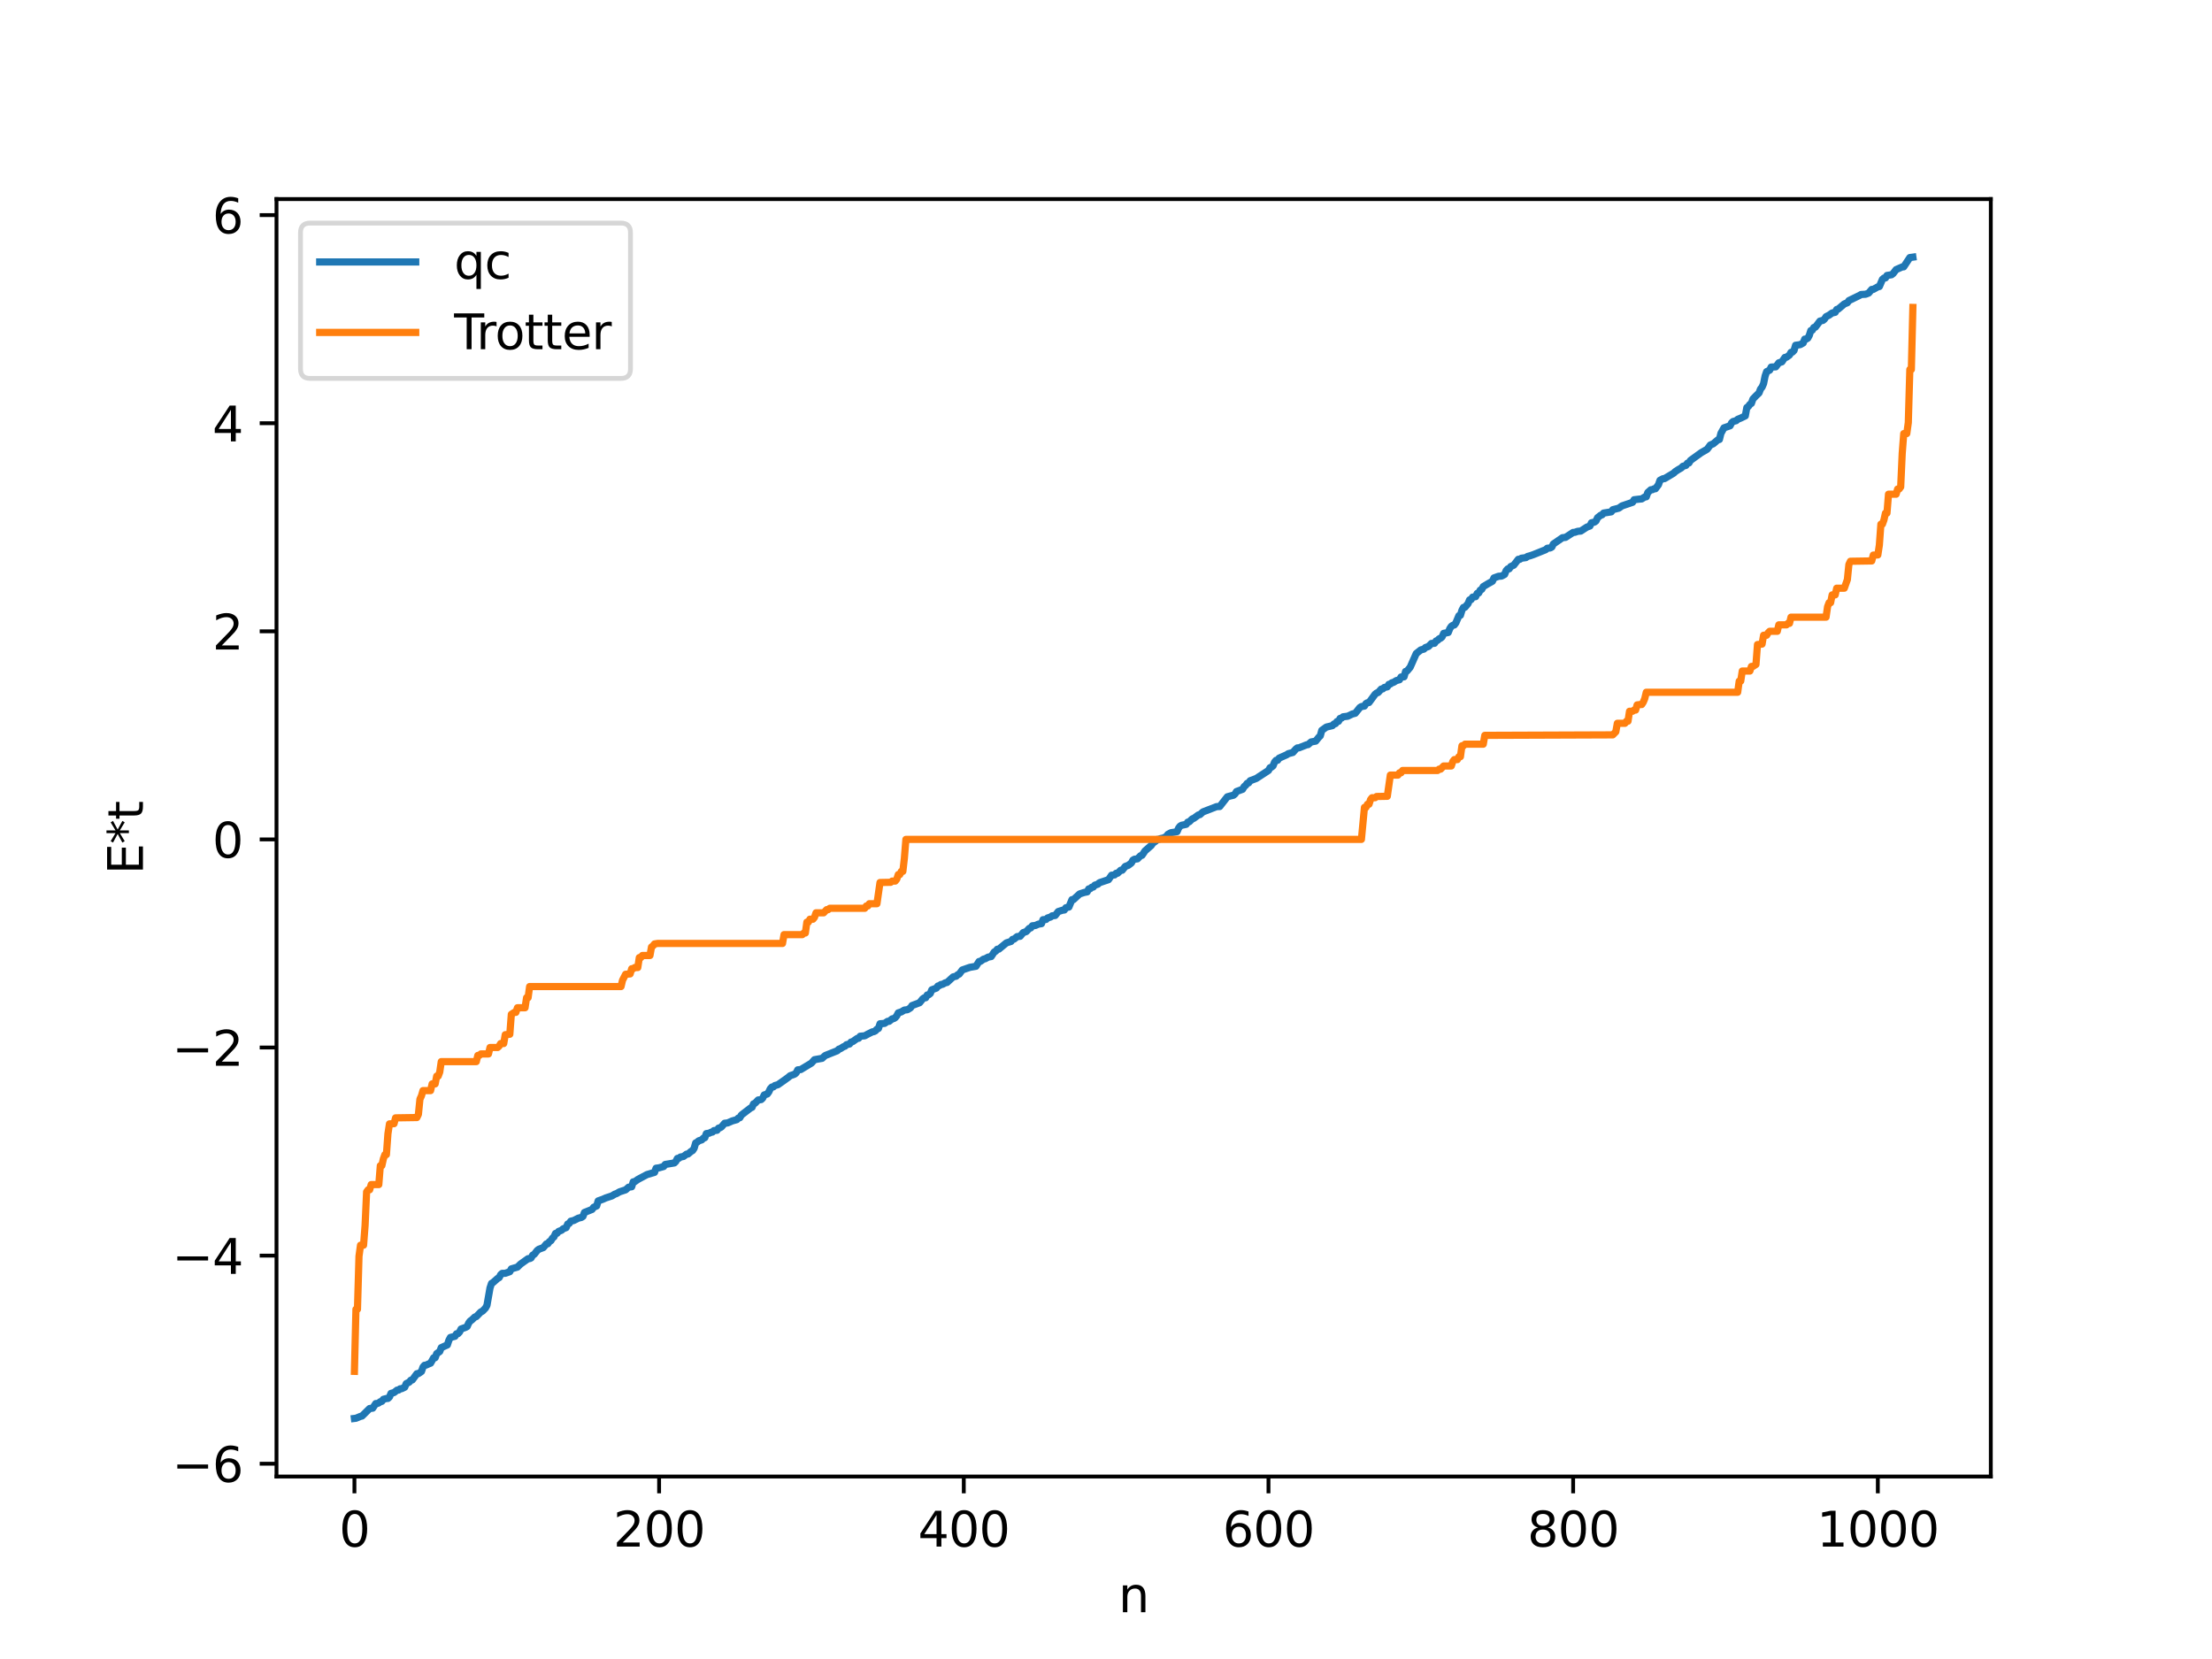 <?xml version="1.0" encoding="utf-8" standalone="no"?>
<!DOCTYPE svg PUBLIC "-//W3C//DTD SVG 1.1//EN"
  "http://www.w3.org/Graphics/SVG/1.1/DTD/svg11.dtd">
<svg xmlns:xlink="http://www.w3.org/1999/xlink" width="460.8pt" height="345.6pt" viewBox="0 0 460.8 345.6" xmlns="http://www.w3.org/2000/svg" version="1.1">
 <defs>
  <style type="text/css">*{stroke-linejoin: round; stroke-linecap: butt}</style>
 </defs>
 <g id="figure_1">
  <g id="patch_1">
   <path d="M 0 345.6 
L 460.8 345.6 
L 460.8 0 
L 0 0 
z
" style="fill: #ffffff"/>
  </g>
  <g id="axes_1">
   <g id="patch_2">
    <path d="M 57.6 307.584 
L 414.72 307.584 
L 414.72 41.472 
L 57.6 41.472 
z
" style="fill: #ffffff"/>
   </g>
   <g id="matplotlib.axis_1">
    <g id="xtick_1">
     <g id="line2d_1">
      <defs>
       <path id="m57acc215f1" d="M 0 0 
L 0 3.5 
" style="stroke: #000000; stroke-width: 0.8"/>
      </defs>
      <g>
       <use xlink:href="#m57acc215f1" x="73.833" y="307.584" style="stroke: #000000; stroke-width: 0.8"/>
      </g>
     </g>
     <g id="text_1">
      <!-- 0 -->
      <g transform="translate(70.651 322.182) scale(0.1 -0.1)">
       <defs>
        <path id="DejaVuSans-30" d="M 2034 4250 
Q 1547 4250 1301 3770 
Q 1056 3291 1056 2328 
Q 1056 1369 1301 889 
Q 1547 409 2034 409 
Q 2525 409 2770 889 
Q 3016 1369 3016 2328 
Q 3016 3291 2770 3770 
Q 2525 4250 2034 4250 
z
M 2034 4750 
Q 2819 4750 3233 4129 
Q 3647 3509 3647 2328 
Q 3647 1150 3233 529 
Q 2819 -91 2034 -91 
Q 1250 -91 836 529 
Q 422 1150 422 2328 
Q 422 3509 836 4129 
Q 1250 4750 2034 4750 
z
" transform="scale(0.016)"/>
       </defs>
       <use xlink:href="#DejaVuSans-30"/>
      </g>
     </g>
    </g>
    <g id="xtick_2">
     <g id="line2d_2">
      <g>
       <use xlink:href="#m57acc215f1" x="137.304" y="307.584" style="stroke: #000000; stroke-width: 0.8"/>
      </g>
     </g>
     <g id="text_2">
      <!-- 200 -->
      <g transform="translate(127.76 322.182) scale(0.1 -0.1)">
       <defs>
        <path id="DejaVuSans-32" d="M 1228 531 
L 3431 531 
L 3431 0 
L 469 0 
L 469 531 
Q 828 903 1448 1529 
Q 2069 2156 2228 2338 
Q 2531 2678 2651 2914 
Q 2772 3150 2772 3378 
Q 2772 3750 2511 3984 
Q 2250 4219 1831 4219 
Q 1534 4219 1204 4116 
Q 875 4013 500 3803 
L 500 4441 
Q 881 4594 1212 4672 
Q 1544 4750 1819 4750 
Q 2544 4750 2975 4387 
Q 3406 4025 3406 3419 
Q 3406 3131 3298 2873 
Q 3191 2616 2906 2266 
Q 2828 2175 2409 1742 
Q 1991 1309 1228 531 
z
" transform="scale(0.016)"/>
       </defs>
       <use xlink:href="#DejaVuSans-32"/>
       <use xlink:href="#DejaVuSans-30" x="63.623"/>
       <use xlink:href="#DejaVuSans-30" x="127.246"/>
      </g>
     </g>
    </g>
    <g id="xtick_3">
     <g id="line2d_3">
      <g>
       <use xlink:href="#m57acc215f1" x="200.775" y="307.584" style="stroke: #000000; stroke-width: 0.8"/>
      </g>
     </g>
     <g id="text_3">
      <!-- 400 -->
      <g transform="translate(191.231 322.182) scale(0.1 -0.1)">
       <defs>
        <path id="DejaVuSans-34" d="M 2419 4116 
L 825 1625 
L 2419 1625 
L 2419 4116 
z
M 2253 4666 
L 3047 4666 
L 3047 1625 
L 3713 1625 
L 3713 1100 
L 3047 1100 
L 3047 0 
L 2419 0 
L 2419 1100 
L 313 1100 
L 313 1709 
L 2253 4666 
z
" transform="scale(0.016)"/>
       </defs>
       <use xlink:href="#DejaVuSans-34"/>
       <use xlink:href="#DejaVuSans-30" x="63.623"/>
       <use xlink:href="#DejaVuSans-30" x="127.246"/>
      </g>
     </g>
    </g>
    <g id="xtick_4">
     <g id="line2d_4">
      <g>
       <use xlink:href="#m57acc215f1" x="264.246" y="307.584" style="stroke: #000000; stroke-width: 0.8"/>
      </g>
     </g>
     <g id="text_4">
      <!-- 600 -->
      <g transform="translate(254.702 322.182) scale(0.1 -0.1)">
       <defs>
        <path id="DejaVuSans-36" d="M 2113 2584 
Q 1688 2584 1439 2293 
Q 1191 2003 1191 1497 
Q 1191 994 1439 701 
Q 1688 409 2113 409 
Q 2538 409 2786 701 
Q 3034 994 3034 1497 
Q 3034 2003 2786 2293 
Q 2538 2584 2113 2584 
z
M 3366 4563 
L 3366 3988 
Q 3128 4100 2886 4159 
Q 2644 4219 2406 4219 
Q 1781 4219 1451 3797 
Q 1122 3375 1075 2522 
Q 1259 2794 1537 2939 
Q 1816 3084 2150 3084 
Q 2853 3084 3261 2657 
Q 3669 2231 3669 1497 
Q 3669 778 3244 343 
Q 2819 -91 2113 -91 
Q 1303 -91 875 529 
Q 447 1150 447 2328 
Q 447 3434 972 4092 
Q 1497 4750 2381 4750 
Q 2619 4750 2861 4703 
Q 3103 4656 3366 4563 
z
" transform="scale(0.016)"/>
       </defs>
       <use xlink:href="#DejaVuSans-36"/>
       <use xlink:href="#DejaVuSans-30" x="63.623"/>
       <use xlink:href="#DejaVuSans-30" x="127.246"/>
      </g>
     </g>
    </g>
    <g id="xtick_5">
     <g id="line2d_5">
      <g>
       <use xlink:href="#m57acc215f1" x="327.717" y="307.584" style="stroke: #000000; stroke-width: 0.8"/>
      </g>
     </g>
     <g id="text_5">
      <!-- 800 -->
      <g transform="translate(318.173 322.182) scale(0.1 -0.1)">
       <defs>
        <path id="DejaVuSans-38" d="M 2034 2216 
Q 1584 2216 1326 1975 
Q 1069 1734 1069 1313 
Q 1069 891 1326 650 
Q 1584 409 2034 409 
Q 2484 409 2743 651 
Q 3003 894 3003 1313 
Q 3003 1734 2745 1975 
Q 2488 2216 2034 2216 
z
M 1403 2484 
Q 997 2584 770 2862 
Q 544 3141 544 3541 
Q 544 4100 942 4425 
Q 1341 4750 2034 4750 
Q 2731 4750 3128 4425 
Q 3525 4100 3525 3541 
Q 3525 3141 3298 2862 
Q 3072 2584 2669 2484 
Q 3125 2378 3379 2068 
Q 3634 1759 3634 1313 
Q 3634 634 3220 271 
Q 2806 -91 2034 -91 
Q 1263 -91 848 271 
Q 434 634 434 1313 
Q 434 1759 690 2068 
Q 947 2378 1403 2484 
z
M 1172 3481 
Q 1172 3119 1398 2916 
Q 1625 2713 2034 2713 
Q 2441 2713 2670 2916 
Q 2900 3119 2900 3481 
Q 2900 3844 2670 4047 
Q 2441 4250 2034 4250 
Q 1625 4250 1398 4047 
Q 1172 3844 1172 3481 
z
" transform="scale(0.016)"/>
       </defs>
       <use xlink:href="#DejaVuSans-38"/>
       <use xlink:href="#DejaVuSans-30" x="63.623"/>
       <use xlink:href="#DejaVuSans-30" x="127.246"/>
      </g>
     </g>
    </g>
    <g id="xtick_6">
     <g id="line2d_6">
      <g>
       <use xlink:href="#m57acc215f1" x="391.188" y="307.584" style="stroke: #000000; stroke-width: 0.8"/>
      </g>
     </g>
     <g id="text_6">
      <!-- 1000 -->
      <g transform="translate(378.463 322.182) scale(0.1 -0.1)">
       <defs>
        <path id="DejaVuSans-31" d="M 794 531 
L 1825 531 
L 1825 4091 
L 703 3866 
L 703 4441 
L 1819 4666 
L 2450 4666 
L 2450 531 
L 3481 531 
L 3481 0 
L 794 0 
L 794 531 
z
" transform="scale(0.016)"/>
       </defs>
       <use xlink:href="#DejaVuSans-31"/>
       <use xlink:href="#DejaVuSans-30" x="63.623"/>
       <use xlink:href="#DejaVuSans-30" x="127.246"/>
       <use xlink:href="#DejaVuSans-30" x="190.869"/>
      </g>
     </g>
    </g>
    <g id="text_7">
     <!-- n -->
     <g transform="translate(232.991 335.861) scale(0.1 -0.1)">
      <defs>
       <path id="DejaVuSans-6e" d="M 3513 2113 
L 3513 0 
L 2938 0 
L 2938 2094 
Q 2938 2591 2744 2837 
Q 2550 3084 2163 3084 
Q 1697 3084 1428 2787 
Q 1159 2491 1159 1978 
L 1159 0 
L 581 0 
L 581 3500 
L 1159 3500 
L 1159 2956 
Q 1366 3272 1645 3428 
Q 1925 3584 2291 3584 
Q 2894 3584 3203 3211 
Q 3513 2838 3513 2113 
z
" transform="scale(0.016)"/>
      </defs>
      <use xlink:href="#DejaVuSans-6e"/>
     </g>
    </g>
   </g>
   <g id="matplotlib.axis_2">
    <g id="ytick_1">
     <g id="line2d_7">
      <defs>
       <path id="mdef5dd6bd1" d="M 0 0 
L -3.5 0 
" style="stroke: #000000; stroke-width: 0.8"/>
      </defs>
      <g>
       <use xlink:href="#mdef5dd6bd1" x="57.6" y="304.919" style="stroke: #000000; stroke-width: 0.8"/>
      </g>
     </g>
     <g id="text_8">
      <!-- −6 -->
      <g transform="translate(35.858 308.718) scale(0.1 -0.1)">
       <defs>
        <path id="DejaVuSans-2212" d="M 678 2272 
L 4684 2272 
L 4684 1741 
L 678 1741 
L 678 2272 
z
" transform="scale(0.016)"/>
       </defs>
       <use xlink:href="#DejaVuSans-2212"/>
       <use xlink:href="#DejaVuSans-36" x="83.789"/>
      </g>
     </g>
    </g>
    <g id="ytick_2">
     <g id="line2d_8">
      <g>
       <use xlink:href="#mdef5dd6bd1" x="57.6" y="261.566" style="stroke: #000000; stroke-width: 0.8"/>
      </g>
     </g>
     <g id="text_9">
      <!-- −4 -->
      <g transform="translate(35.858 265.366) scale(0.1 -0.1)">
       <use xlink:href="#DejaVuSans-2212"/>
       <use xlink:href="#DejaVuSans-34" x="83.789"/>
      </g>
     </g>
    </g>
    <g id="ytick_3">
     <g id="line2d_9">
      <g>
       <use xlink:href="#mdef5dd6bd1" x="57.6" y="218.214" style="stroke: #000000; stroke-width: 0.8"/>
      </g>
     </g>
     <g id="text_10">
      <!-- −2 -->
      <g transform="translate(35.858 222.014) scale(0.1 -0.1)">
       <use xlink:href="#DejaVuSans-2212"/>
       <use xlink:href="#DejaVuSans-32" x="83.789"/>
      </g>
     </g>
    </g>
    <g id="ytick_4">
     <g id="line2d_10">
      <g>
       <use xlink:href="#mdef5dd6bd1" x="57.6" y="174.862" style="stroke: #000000; stroke-width: 0.8"/>
      </g>
     </g>
     <g id="text_11">
      <!-- 0 -->
      <g transform="translate(44.237 178.661) scale(0.1 -0.1)">
       <use xlink:href="#DejaVuSans-30"/>
      </g>
     </g>
    </g>
    <g id="ytick_5">
     <g id="line2d_11">
      <g>
       <use xlink:href="#mdef5dd6bd1" x="57.6" y="131.51" style="stroke: #000000; stroke-width: 0.8"/>
      </g>
     </g>
     <g id="text_12">
      <!-- 2 -->
      <g transform="translate(44.237 135.309) scale(0.1 -0.1)">
       <use xlink:href="#DejaVuSans-32"/>
      </g>
     </g>
    </g>
    <g id="ytick_6">
     <g id="line2d_12">
      <g>
       <use xlink:href="#mdef5dd6bd1" x="57.6" y="88.158" style="stroke: #000000; stroke-width: 0.8"/>
      </g>
     </g>
     <g id="text_13">
      <!-- 4 -->
      <g transform="translate(44.237 91.957) scale(0.1 -0.1)">
       <use xlink:href="#DejaVuSans-34"/>
      </g>
     </g>
    </g>
    <g id="ytick_7">
     <g id="line2d_13">
      <g>
       <use xlink:href="#mdef5dd6bd1" x="57.6" y="44.806" style="stroke: #000000; stroke-width: 0.8"/>
      </g>
     </g>
     <g id="text_14">
      <!-- 6 -->
      <g transform="translate(44.237 48.605) scale(0.1 -0.1)">
       <use xlink:href="#DejaVuSans-36"/>
      </g>
     </g>
    </g>
    <g id="text_15">
     <!-- E*t -->
     <g transform="translate(29.778 182.148) rotate(-90) scale(0.1 -0.1)">
      <defs>
       <path id="DejaVuSans-45" d="M 628 4666 
L 3578 4666 
L 3578 4134 
L 1259 4134 
L 1259 2753 
L 3481 2753 
L 3481 2222 
L 1259 2222 
L 1259 531 
L 3634 531 
L 3634 0 
L 628 0 
L 628 4666 
z
" transform="scale(0.016)"/>
       <path id="DejaVuSans-2a" d="M 3009 3897 
L 1888 3291 
L 3009 2681 
L 2828 2375 
L 1778 3009 
L 1778 1831 
L 1422 1831 
L 1422 3009 
L 372 2375 
L 191 2681 
L 1313 3291 
L 191 3897 
L 372 4206 
L 1422 3572 
L 1422 4750 
L 1778 4750 
L 1778 3572 
L 2828 4206 
L 3009 3897 
z
" transform="scale(0.016)"/>
       <path id="DejaVuSans-74" d="M 1172 4494 
L 1172 3500 
L 2356 3500 
L 2356 3053 
L 1172 3053 
L 1172 1153 
Q 1172 725 1289 603 
Q 1406 481 1766 481 
L 2356 481 
L 2356 0 
L 1766 0 
Q 1100 0 847 248 
Q 594 497 594 1153 
L 594 3053 
L 172 3053 
L 172 3500 
L 594 3500 
L 594 4494 
L 1172 4494 
z
" transform="scale(0.016)"/>
      </defs>
      <use xlink:href="#DejaVuSans-45"/>
      <use xlink:href="#DejaVuSans-2a" x="63.184"/>
      <use xlink:href="#DejaVuSans-74" x="113.184"/>
     </g>
    </g>
   </g>
   <g id="line2d_14">
    <path d="M 73.833 295.488 
L 74.15 295.45 
L 75.102 295.056 
L 75.42 294.982 
L 77.006 293.417 
L 77.641 293.348 
L 78.276 292.387 
L 78.593 292.38 
L 78.91 292.25 
L 79.228 291.998 
L 79.545 291.929 
L 79.862 291.501 
L 80.497 291.333 
L 80.815 291.316 
L 81.132 291.029 
L 81.449 290.272 
L 82.084 290.096 
L 82.719 289.59 
L 83.036 289.57 
L 83.353 289.311 
L 83.671 289.291 
L 84.305 288.985 
L 84.623 288.237 
L 85.258 287.924 
L 85.575 287.529 
L 85.892 287.465 
L 86.844 286.171 
L 87.162 286.142 
L 87.796 285.709 
L 88.114 284.788 
L 88.431 284.417 
L 88.748 284.38 
L 89.383 284.091 
L 89.7 283.973 
L 90.335 282.85 
L 90.653 282.84 
L 90.97 281.988 
L 91.605 281.543 
L 91.922 280.738 
L 93.191 280.172 
L 93.509 279.206 
L 93.826 278.615 
L 94.778 278.375 
L 95.096 277.857 
L 95.413 277.823 
L 95.73 277.485 
L 96.048 276.856 
L 97 276.512 
L 97.317 276.338 
L 97.634 275.618 
L 97.952 275.195 
L 98.269 274.981 
L 98.904 274.369 
L 99.221 274.272 
L 100.173 273.29 
L 100.491 273.159 
L 101.125 272.508 
L 101.443 271.924 
L 102.077 268.303 
L 102.395 267.354 
L 102.712 267.167 
L 103.664 266.322 
L 103.981 266.153 
L 104.299 265.535 
L 104.616 265.264 
L 105.251 265.252 
L 106.203 264.913 
L 106.52 264.33 
L 107.79 263.961 
L 108.424 263.341 
L 110.011 262.204 
L 110.329 262.198 
L 110.646 262.045 
L 110.963 261.471 
L 111.281 261.31 
L 111.915 260.5 
L 112.233 260.25 
L 113.185 259.893 
L 113.82 259.131 
L 114.137 259.084 
L 114.454 258.643 
L 114.772 258.452 
L 115.089 257.92 
L 115.406 257.665 
L 115.724 256.948 
L 116.041 256.915 
L 116.358 256.537 
L 116.993 256.281 
L 117.31 255.979 
L 117.945 255.737 
L 118.262 254.986 
L 118.58 254.861 
L 118.897 254.4 
L 119.532 254.247 
L 120.484 253.762 
L 121.119 253.616 
L 121.436 253.401 
L 121.753 252.576 
L 123.34 251.945 
L 123.658 251.503 
L 124.292 251.222 
L 124.61 250.173 
L 125.562 249.835 
L 126.196 249.551 
L 127.466 249.133 
L 128.1 248.751 
L 128.418 248.654 
L 129.053 248.287 
L 130.005 247.97 
L 130.322 247.872 
L 130.957 247.315 
L 131.591 247.226 
L 131.909 246.203 
L 132.226 246.163 
L 132.861 245.71 
L 134.765 244.693 
L 136.352 244.224 
L 136.669 243.362 
L 137.304 243.276 
L 138.256 243.006 
L 138.573 242.579 
L 140.477 242.26 
L 140.795 241.942 
L 141.112 241.322 
L 141.429 241.286 
L 141.747 241.034 
L 142.381 240.911 
L 143.016 240.436 
L 143.334 240.398 
L 143.968 239.855 
L 144.286 239.678 
L 144.603 239.194 
L 144.92 238.091 
L 145.238 237.942 
L 145.555 237.652 
L 146.19 237.455 
L 146.507 237.113 
L 146.824 237.01 
L 147.142 236.151 
L 147.777 236.06 
L 148.094 235.87 
L 148.411 235.83 
L 148.729 235.52 
L 149.363 235.459 
L 149.681 235.014 
L 149.998 234.938 
L 150.315 234.734 
L 150.95 233.995 
L 151.585 233.927 
L 152.537 233.51 
L 153.489 233.242 
L 153.806 232.912 
L 154.124 232.836 
L 154.441 232.284 
L 156.345 230.823 
L 156.662 230.677 
L 156.98 229.95 
L 157.297 229.822 
L 157.932 229.149 
L 158.567 229.064 
L 158.884 228.762 
L 159.201 228.097 
L 159.836 227.902 
L 160.153 227.465 
L 160.471 226.799 
L 160.788 226.456 
L 161.105 226.421 
L 161.423 226.139 
L 162.058 225.963 
L 163.327 225.071 
L 164.279 224.382 
L 164.596 224.094 
L 165.231 223.879 
L 165.548 223.756 
L 165.866 223.493 
L 166.183 222.868 
L 166.818 222.806 
L 167.453 222.415 
L 169.039 221.462 
L 169.674 220.753 
L 170.626 220.58 
L 171.261 220.47 
L 171.896 219.893 
L 174.434 218.883 
L 174.752 218.557 
L 175.069 218.463 
L 175.704 218.052 
L 176.021 217.946 
L 176.339 217.631 
L 176.973 217.484 
L 177.291 217.078 
L 177.608 217.003 
L 178.56 216.329 
L 178.877 216.286 
L 179.195 215.865 
L 180.147 215.779 
L 180.781 215.422 
L 181.734 214.95 
L 182.051 214.903 
L 182.368 214.739 
L 182.686 214.384 
L 183.003 214.247 
L 183.32 213.269 
L 184.272 213.19 
L 184.907 212.764 
L 185.224 212.757 
L 185.859 212.245 
L 186.177 212.194 
L 186.494 211.997 
L 186.811 211.606 
L 187.129 210.995 
L 187.763 210.795 
L 188.398 210.411 
L 189.033 210.345 
L 189.667 209.96 
L 189.985 209.479 
L 191.572 208.883 
L 192.206 208.094 
L 192.524 207.867 
L 192.841 207.849 
L 193.158 207.275 
L 193.476 207.209 
L 193.793 206.96 
L 194.11 206.193 
L 195.062 205.843 
L 195.38 205.409 
L 195.697 205.317 
L 196.015 205.09 
L 196.332 205.062 
L 196.967 204.716 
L 197.284 204.669 
L 198.553 203.505 
L 199.188 203.358 
L 199.505 203.054 
L 199.823 202.919 
L 200.458 202.061 
L 202.044 201.514 
L 203.314 201.294 
L 203.948 200.302 
L 204.266 200.255 
L 204.9 199.796 
L 205.218 199.736 
L 205.853 199.385 
L 206.487 199.266 
L 207.122 198.308 
L 207.439 198.145 
L 207.757 197.744 
L 208.074 197.723 
L 209.661 196.415 
L 210.613 196.119 
L 210.93 195.693 
L 211.248 195.638 
L 211.882 195.114 
L 212.517 195.043 
L 213.152 194.28 
L 213.786 194.065 
L 214.421 193.391 
L 214.739 193.294 
L 215.056 192.861 
L 215.691 192.799 
L 216.325 192.512 
L 216.96 192.414 
L 217.277 191.59 
L 217.912 191.54 
L 218.229 191.229 
L 218.864 191.031 
L 219.181 190.783 
L 219.816 190.711 
L 220.451 189.896 
L 221.403 189.596 
L 221.72 189.572 
L 222.038 189.102 
L 222.672 188.954 
L 223.307 187.414 
L 223.624 187.401 
L 224.894 186.227 
L 225.846 185.917 
L 226.481 185.791 
L 226.798 185.181 
L 227.115 185.129 
L 227.433 184.829 
L 227.75 184.787 
L 228.067 184.399 
L 228.702 184.194 
L 229.02 183.889 
L 230.924 183.249 
L 231.558 182.325 
L 232.193 182.258 
L 232.51 181.921 
L 232.828 181.909 
L 233.462 181.289 
L 233.78 181.285 
L 234.415 180.495 
L 235.049 180.256 
L 235.684 179.775 
L 236.001 179.196 
L 236.319 178.993 
L 236.953 178.913 
L 237.588 178.271 
L 237.905 178.176 
L 238.54 177.246 
L 239.81 176.139 
L 240.127 175.666 
L 240.762 175.207 
L 241.079 174.875 
L 241.396 174.865 
L 241.714 174.706 
L 242.348 174.569 
L 242.983 174.252 
L 243.3 173.805 
L 243.935 173.467 
L 244.57 173.372 
L 245.205 173.249 
L 245.522 172.51 
L 245.839 172.093 
L 246.157 171.919 
L 246.791 171.791 
L 247.109 171.719 
L 247.426 171.27 
L 247.743 171.191 
L 248.378 170.583 
L 248.696 170.472 
L 249.648 169.766 
L 249.965 169.697 
L 250.6 169.134 
L 253.456 168.029 
L 254.091 168.013 
L 255.36 166.388 
L 255.677 165.988 
L 256.312 165.813 
L 256.947 165.663 
L 257.264 165.409 
L 257.581 164.891 
L 258.851 164.424 
L 259.168 163.874 
L 259.486 163.61 
L 259.803 163.19 
L 260.12 163.086 
L 260.438 162.642 
L 261.707 162.163 
L 264.246 160.504 
L 264.563 159.937 
L 264.881 159.808 
L 265.198 159.541 
L 265.515 158.758 
L 265.833 158.389 
L 266.15 158.379 
L 266.467 157.934 
L 268.054 157.226 
L 268.372 157.007 
L 269.324 156.753 
L 269.958 156.037 
L 270.276 155.799 
L 270.593 155.791 
L 272.18 155.161 
L 272.497 155.115 
L 273.132 154.564 
L 274.084 154.389 
L 274.719 153.595 
L 275.036 153.292 
L 275.353 152.148 
L 276.305 151.463 
L 277.575 151.158 
L 277.892 150.815 
L 278.21 150.748 
L 278.527 150.302 
L 278.844 150.259 
L 279.162 149.663 
L 279.479 149.587 
L 279.796 149.32 
L 280.748 149.202 
L 281.7 148.747 
L 282.335 148.579 
L 283.287 147.387 
L 283.605 147.194 
L 284.239 147.083 
L 284.557 146.567 
L 284.874 146.385 
L 285.191 146.346 
L 286.461 144.621 
L 286.778 144.366 
L 287.096 144.261 
L 287.73 143.548 
L 288.048 143.514 
L 288.365 143.219 
L 289 143.081 
L 289.317 142.567 
L 289.634 142.493 
L 289.952 142.231 
L 290.269 142.159 
L 290.904 141.77 
L 291.539 141.603 
L 291.856 141.033 
L 292.491 140.988 
L 292.808 139.873 
L 293.125 139.771 
L 293.76 139.011 
L 295.029 136.147 
L 295.981 135.387 
L 296.616 135.224 
L 296.934 134.9 
L 297.568 134.677 
L 298.203 134.042 
L 298.838 134.006 
L 299.155 133.533 
L 299.472 133.398 
L 299.79 133.073 
L 300.107 132.947 
L 300.424 132.67 
L 300.742 131.939 
L 301.694 131.76 
L 302.011 130.971 
L 302.329 130.482 
L 302.646 130.261 
L 302.963 130.192 
L 303.281 129.761 
L 303.915 128.26 
L 304.233 128.176 
L 304.55 127.12 
L 304.867 126.542 
L 305.185 126.495 
L 305.82 125.743 
L 306.137 124.968 
L 306.454 124.907 
L 306.772 124.393 
L 307.406 124.294 
L 307.724 123.619 
L 308.041 123.532 
L 308.358 122.936 
L 308.676 122.771 
L 308.993 122.195 
L 309.945 121.622 
L 310.897 121.087 
L 311.215 120.396 
L 312.167 120.052 
L 312.801 120.006 
L 313.436 119.665 
L 313.753 118.88 
L 314.071 118.523 
L 314.388 118.5 
L 314.705 118.028 
L 315.34 117.735 
L 316.292 116.514 
L 316.61 116.511 
L 316.927 116.293 
L 317.879 116.158 
L 318.196 115.926 
L 318.831 115.749 
L 319.466 115.526 
L 322.005 114.506 
L 322.322 114.212 
L 322.957 114.143 
L 323.274 113.957 
L 323.591 113.324 
L 325.496 112.013 
L 326.13 111.945 
L 327.717 110.911 
L 328.034 110.903 
L 328.669 110.684 
L 329.304 110.63 
L 330.573 109.806 
L 331.208 109.579 
L 331.525 108.908 
L 332.16 108.765 
L 332.477 108.521 
L 332.795 107.855 
L 333.429 107.348 
L 333.747 107.242 
L 334.064 106.88 
L 335.651 106.63 
L 335.968 106.181 
L 337.238 105.853 
L 337.872 105.394 
L 340.094 104.639 
L 340.411 104.104 
L 341.363 103.991 
L 341.998 103.931 
L 342.633 103.526 
L 342.95 103.496 
L 343.267 102.596 
L 343.902 102.029 
L 344.22 102.016 
L 344.537 101.837 
L 344.854 101.819 
L 345.489 100.969 
L 345.806 100.054 
L 346.441 99.717 
L 346.758 99.699 
L 348.662 98.559 
L 348.98 98.25 
L 349.615 97.834 
L 350.249 97.474 
L 350.567 97.137 
L 351.201 96.956 
L 351.519 96.493 
L 351.836 96.447 
L 352.153 95.915 
L 354.375 94.311 
L 355.644 93.578 
L 356.279 92.713 
L 356.914 92.439 
L 357.548 91.892 
L 357.866 91.623 
L 358.183 91.554 
L 358.5 90.273 
L 359.135 89.131 
L 360.405 88.698 
L 360.722 88.082 
L 361.039 87.805 
L 361.674 87.638 
L 361.991 87.352 
L 362.626 87.098 
L 363.578 86.637 
L 363.896 84.906 
L 364.213 84.683 
L 364.53 84.236 
L 364.848 84.03 
L 365.165 83.125 
L 365.8 82.466 
L 366.434 81.86 
L 366.752 81.037 
L 367.069 80.648 
L 367.386 79.915 
L 367.704 78.341 
L 368.021 77.42 
L 368.656 77.111 
L 368.973 76.467 
L 369.925 76.418 
L 370.56 75.58 
L 371.195 75.38 
L 371.829 74.458 
L 372.147 74.422 
L 372.781 73.969 
L 373.099 73.4 
L 373.416 73.337 
L 373.734 73.004 
L 374.051 71.928 
L 375.003 71.799 
L 375.638 71.445 
L 375.955 70.642 
L 376.272 70.635 
L 376.59 70.45 
L 376.907 69.872 
L 377.224 68.871 
L 377.542 68.779 
L 377.859 68.22 
L 378.177 68.147 
L 379.129 66.889 
L 379.763 66.738 
L 380.081 66.465 
L 380.398 65.973 
L 381.033 65.652 
L 381.667 65.197 
L 382.302 65.059 
L 382.62 64.467 
L 382.937 64.387 
L 384.206 63.31 
L 384.841 63.071 
L 385.158 62.621 
L 387.38 61.539 
L 387.697 61.351 
L 388.649 61.296 
L 389.284 61.045 
L 389.919 60.292 
L 390.236 60.285 
L 391.188 59.752 
L 391.505 59.691 
L 392.14 58.205 
L 392.458 57.926 
L 392.775 57.898 
L 393.092 57.383 
L 394.044 57.234 
L 394.362 56.99 
L 394.996 56.165 
L 396.266 55.604 
L 396.583 55.583 
L 397.853 53.657 
L 398.487 53.568 
L 398.487 53.568 
" clip-path="url(#pcbd5e26738)" style="fill: none; stroke: #1f77b4; stroke-width: 1.5; stroke-linecap: square"/>
   </g>
   <g id="line2d_15">
    <path d="M 73.833 285.679 
L 74.15 272.748 
L 74.467 272.748 
L 74.785 261.694 
L 75.102 259.398 
L 75.737 259.398 
L 76.054 255.263 
L 76.372 248.281 
L 76.689 247.853 
L 77.006 247.853 
L 77.324 246.772 
L 78.91 246.772 
L 79.228 242.833 
L 79.545 242.833 
L 79.862 241.408 
L 80.18 240.527 
L 80.497 240.527 
L 80.815 236.171 
L 81.132 234.121 
L 82.084 234.086 
L 82.401 232.872 
L 86.844 232.804 
L 87.162 232.139 
L 87.479 228.983 
L 87.796 228.285 
L 88.114 227.193 
L 89.7 227.193 
L 90.018 225.797 
L 90.653 225.797 
L 90.97 224.175 
L 91.287 224.175 
L 91.605 223.33 
L 91.922 221.157 
L 99.221 221.157 
L 99.539 219.863 
L 99.856 219.863 
L 100.173 219.556 
L 101.76 219.556 
L 102.077 218.214 
L 103.664 218.214 
L 103.981 217.912 
L 104.299 217.388 
L 104.934 217.388 
L 105.251 215.548 
L 106.203 215.455 
L 106.52 211.302 
L 107.155 210.891 
L 107.472 210.891 
L 107.79 209.935 
L 109.377 209.935 
L 109.694 207.836 
L 110.011 207.836 
L 110.329 205.517 
L 129.37 205.517 
L 129.687 204.199 
L 130.322 202.96 
L 131.274 202.881 
L 131.591 201.803 
L 131.909 201.803 
L 132.226 201.556 
L 132.861 201.556 
L 133.178 199.481 
L 133.496 199.481 
L 133.813 199.047 
L 135.4 199.047 
L 135.717 197.277 
L 136.034 197.039 
L 136.352 196.639 
L 136.986 196.538 
L 163.01 196.538 
L 163.327 194.702 
L 167.135 194.702 
L 167.453 194.366 
L 167.77 194.366 
L 168.087 192.093 
L 168.405 192.093 
L 168.722 191.486 
L 169.357 191.486 
L 169.674 191.095 
L 169.991 190.157 
L 171.578 190.157 
L 172.213 189.496 
L 172.53 189.496 
L 172.848 189.215 
L 180.147 189.215 
L 180.464 188.732 
L 180.781 188.732 
L 181.099 188.259 
L 182.686 188.259 
L 183.32 183.841 
L 185.542 183.801 
L 185.859 183.545 
L 186.494 183.545 
L 186.811 183.157 
L 187.129 182.185 
L 187.446 182.185 
L 187.763 181.527 
L 188.081 181.527 
L 188.398 178.78 
L 188.715 174.862 
L 283.605 174.862 
L 284.239 168.197 
L 284.557 168.197 
L 284.874 167.539 
L 285.191 167.539 
L 285.509 166.567 
L 285.826 166.18 
L 286.461 166.18 
L 286.778 165.923 
L 289 165.884 
L 289.634 161.466 
L 291.221 161.466 
L 291.539 160.992 
L 291.856 160.992 
L 292.173 160.509 
L 299.472 160.509 
L 299.79 160.229 
L 300.107 160.229 
L 300.742 159.567 
L 302.329 159.567 
L 302.646 158.63 
L 302.963 158.238 
L 303.598 158.238 
L 303.915 157.631 
L 304.233 157.631 
L 304.55 155.358 
L 304.867 155.358 
L 305.185 155.023 
L 308.993 155.023 
L 309.31 153.186 
L 335.968 153.085 
L 336.603 152.447 
L 336.92 150.678 
L 338.507 150.678 
L 338.824 150.243 
L 339.142 150.243 
L 339.459 148.168 
L 340.094 148.168 
L 340.411 147.922 
L 340.729 147.922 
L 341.046 146.844 
L 341.681 146.765 
L 341.998 146.765 
L 342.315 146.285 
L 342.633 145.525 
L 342.95 144.208 
L 361.991 144.207 
L 362.309 141.889 
L 362.626 141.889 
L 362.943 139.79 
L 364.53 139.79 
L 364.848 138.833 
L 365.165 138.833 
L 365.8 138.423 
L 366.117 134.269 
L 367.069 134.176 
L 367.386 132.336 
L 368.021 132.336 
L 368.339 131.813 
L 368.656 131.51 
L 370.243 131.51 
L 370.56 130.168 
L 372.147 130.168 
L 372.464 129.862 
L 372.781 129.862 
L 373.099 128.567 
L 380.398 128.567 
L 380.715 126.394 
L 381.033 125.549 
L 381.35 125.549 
L 381.667 123.928 
L 382.302 123.928 
L 382.62 122.532 
L 384.206 122.532 
L 384.841 120.741 
L 385.158 117.585 
L 385.476 116.921 
L 389.919 116.852 
L 390.236 115.638 
L 391.188 115.603 
L 391.505 113.553 
L 391.823 109.198 
L 392.14 109.198 
L 392.458 108.317 
L 392.775 106.891 
L 393.092 106.891 
L 393.41 102.952 
L 394.996 102.952 
L 395.314 101.872 
L 395.631 101.872 
L 395.948 101.443 
L 396.266 94.462 
L 396.583 90.326 
L 397.218 90.326 
L 397.535 88.03 
L 397.853 76.976 
L 398.17 76.976 
L 398.487 64.045 
L 398.487 64.045 
" clip-path="url(#pcbd5e26738)" style="fill: none; stroke: #ff7f0e; stroke-width: 1.5; stroke-linecap: square"/>
   </g>
   <g id="patch_3">
    <path d="M 57.6 307.584 
L 57.6 41.472 
" style="fill: none; stroke: #000000; stroke-width: 0.8; stroke-linejoin: miter; stroke-linecap: square"/>
   </g>
   <g id="patch_4">
    <path d="M 414.72 307.584 
L 414.72 41.472 
" style="fill: none; stroke: #000000; stroke-width: 0.8; stroke-linejoin: miter; stroke-linecap: square"/>
   </g>
   <g id="patch_5">
    <path d="M 57.6 307.584 
L 414.72 307.584 
" style="fill: none; stroke: #000000; stroke-width: 0.8; stroke-linejoin: miter; stroke-linecap: square"/>
   </g>
   <g id="patch_6">
    <path d="M 57.6 41.472 
L 414.72 41.472 
" style="fill: none; stroke: #000000; stroke-width: 0.8; stroke-linejoin: miter; stroke-linecap: square"/>
   </g>
   <g id="legend_1">
    <g id="patch_7">
     <path d="M 64.6 78.828 
L 129.342 78.828 
Q 131.342 78.828 131.342 76.828 
L 131.342 48.472 
Q 131.342 46.472 129.342 46.472 
L 64.6 46.472 
Q 62.6 46.472 62.6 48.472 
L 62.6 76.828 
Q 62.6 78.828 64.6 78.828 
z
" style="fill: #ffffff; opacity: 0.8; stroke: #cccccc; stroke-linejoin: miter"/>
    </g>
    <g id="line2d_16">
     <path d="M 66.6 54.57 
L 76.6 54.57 
L 86.6 54.57 
" style="fill: none; stroke: #1f77b4; stroke-width: 1.5; stroke-linecap: square"/>
    </g>
    <g id="text_16">
     <!-- qc -->
     <g transform="translate(94.6 58.07) scale(0.1 -0.1)">
      <defs>
       <path id="DejaVuSans-71" d="M 947 1747 
Q 947 1113 1208 752 
Q 1469 391 1925 391 
Q 2381 391 2643 752 
Q 2906 1113 2906 1747 
Q 2906 2381 2643 2742 
Q 2381 3103 1925 3103 
Q 1469 3103 1208 2742 
Q 947 2381 947 1747 
z
M 2906 525 
Q 2725 213 2448 61 
Q 2172 -91 1784 -91 
Q 1150 -91 751 415 
Q 353 922 353 1747 
Q 353 2572 751 3078 
Q 1150 3584 1784 3584 
Q 2172 3584 2448 3432 
Q 2725 3281 2906 2969 
L 2906 3500 
L 3481 3500 
L 3481 -1331 
L 2906 -1331 
L 2906 525 
z
" transform="scale(0.016)"/>
       <path id="DejaVuSans-63" d="M 3122 3366 
L 3122 2828 
Q 2878 2963 2633 3030 
Q 2388 3097 2138 3097 
Q 1578 3097 1268 2742 
Q 959 2388 959 1747 
Q 959 1106 1268 751 
Q 1578 397 2138 397 
Q 2388 397 2633 464 
Q 2878 531 3122 666 
L 3122 134 
Q 2881 22 2623 -34 
Q 2366 -91 2075 -91 
Q 1284 -91 818 406 
Q 353 903 353 1747 
Q 353 2603 823 3093 
Q 1294 3584 2113 3584 
Q 2378 3584 2631 3529 
Q 2884 3475 3122 3366 
z
" transform="scale(0.016)"/>
      </defs>
      <use xlink:href="#DejaVuSans-71"/>
      <use xlink:href="#DejaVuSans-63" x="63.477"/>
     </g>
    </g>
    <g id="line2d_17">
     <path d="M 66.6 69.249 
L 76.6 69.249 
L 86.6 69.249 
" style="fill: none; stroke: #ff7f0e; stroke-width: 1.5; stroke-linecap: square"/>
    </g>
    <g id="text_17">
     <!-- Trotter -->
     <g transform="translate(94.6 72.749) scale(0.1 -0.1)">
      <defs>
       <path id="DejaVuSans-54" d="M -19 4666 
L 3928 4666 
L 3928 4134 
L 2272 4134 
L 2272 0 
L 1638 0 
L 1638 4134 
L -19 4134 
L -19 4666 
z
" transform="scale(0.016)"/>
       <path id="DejaVuSans-72" d="M 2631 2963 
Q 2534 3019 2420 3045 
Q 2306 3072 2169 3072 
Q 1681 3072 1420 2755 
Q 1159 2438 1159 1844 
L 1159 0 
L 581 0 
L 581 3500 
L 1159 3500 
L 1159 2956 
Q 1341 3275 1631 3429 
Q 1922 3584 2338 3584 
Q 2397 3584 2469 3576 
Q 2541 3569 2628 3553 
L 2631 2963 
z
" transform="scale(0.016)"/>
       <path id="DejaVuSans-6f" d="M 1959 3097 
Q 1497 3097 1228 2736 
Q 959 2375 959 1747 
Q 959 1119 1226 758 
Q 1494 397 1959 397 
Q 2419 397 2687 759 
Q 2956 1122 2956 1747 
Q 2956 2369 2687 2733 
Q 2419 3097 1959 3097 
z
M 1959 3584 
Q 2709 3584 3137 3096 
Q 3566 2609 3566 1747 
Q 3566 888 3137 398 
Q 2709 -91 1959 -91 
Q 1206 -91 779 398 
Q 353 888 353 1747 
Q 353 2609 779 3096 
Q 1206 3584 1959 3584 
z
" transform="scale(0.016)"/>
       <path id="DejaVuSans-65" d="M 3597 1894 
L 3597 1613 
L 953 1613 
Q 991 1019 1311 708 
Q 1631 397 2203 397 
Q 2534 397 2845 478 
Q 3156 559 3463 722 
L 3463 178 
Q 3153 47 2828 -22 
Q 2503 -91 2169 -91 
Q 1331 -91 842 396 
Q 353 884 353 1716 
Q 353 2575 817 3079 
Q 1281 3584 2069 3584 
Q 2775 3584 3186 3129 
Q 3597 2675 3597 1894 
z
M 3022 2063 
Q 3016 2534 2758 2815 
Q 2500 3097 2075 3097 
Q 1594 3097 1305 2825 
Q 1016 2553 972 2059 
L 3022 2063 
z
" transform="scale(0.016)"/>
      </defs>
      <use xlink:href="#DejaVuSans-54"/>
      <use xlink:href="#DejaVuSans-72" x="46.334"/>
      <use xlink:href="#DejaVuSans-6f" x="85.197"/>
      <use xlink:href="#DejaVuSans-74" x="146.379"/>
      <use xlink:href="#DejaVuSans-74" x="185.588"/>
      <use xlink:href="#DejaVuSans-65" x="224.797"/>
      <use xlink:href="#DejaVuSans-72" x="286.32"/>
     </g>
    </g>
   </g>
  </g>
 </g>
 <defs>
  <clipPath id="pcbd5e26738">
   <rect x="57.6" y="41.472" width="357.12" height="266.112"/>
  </clipPath>
 </defs>
</svg>
